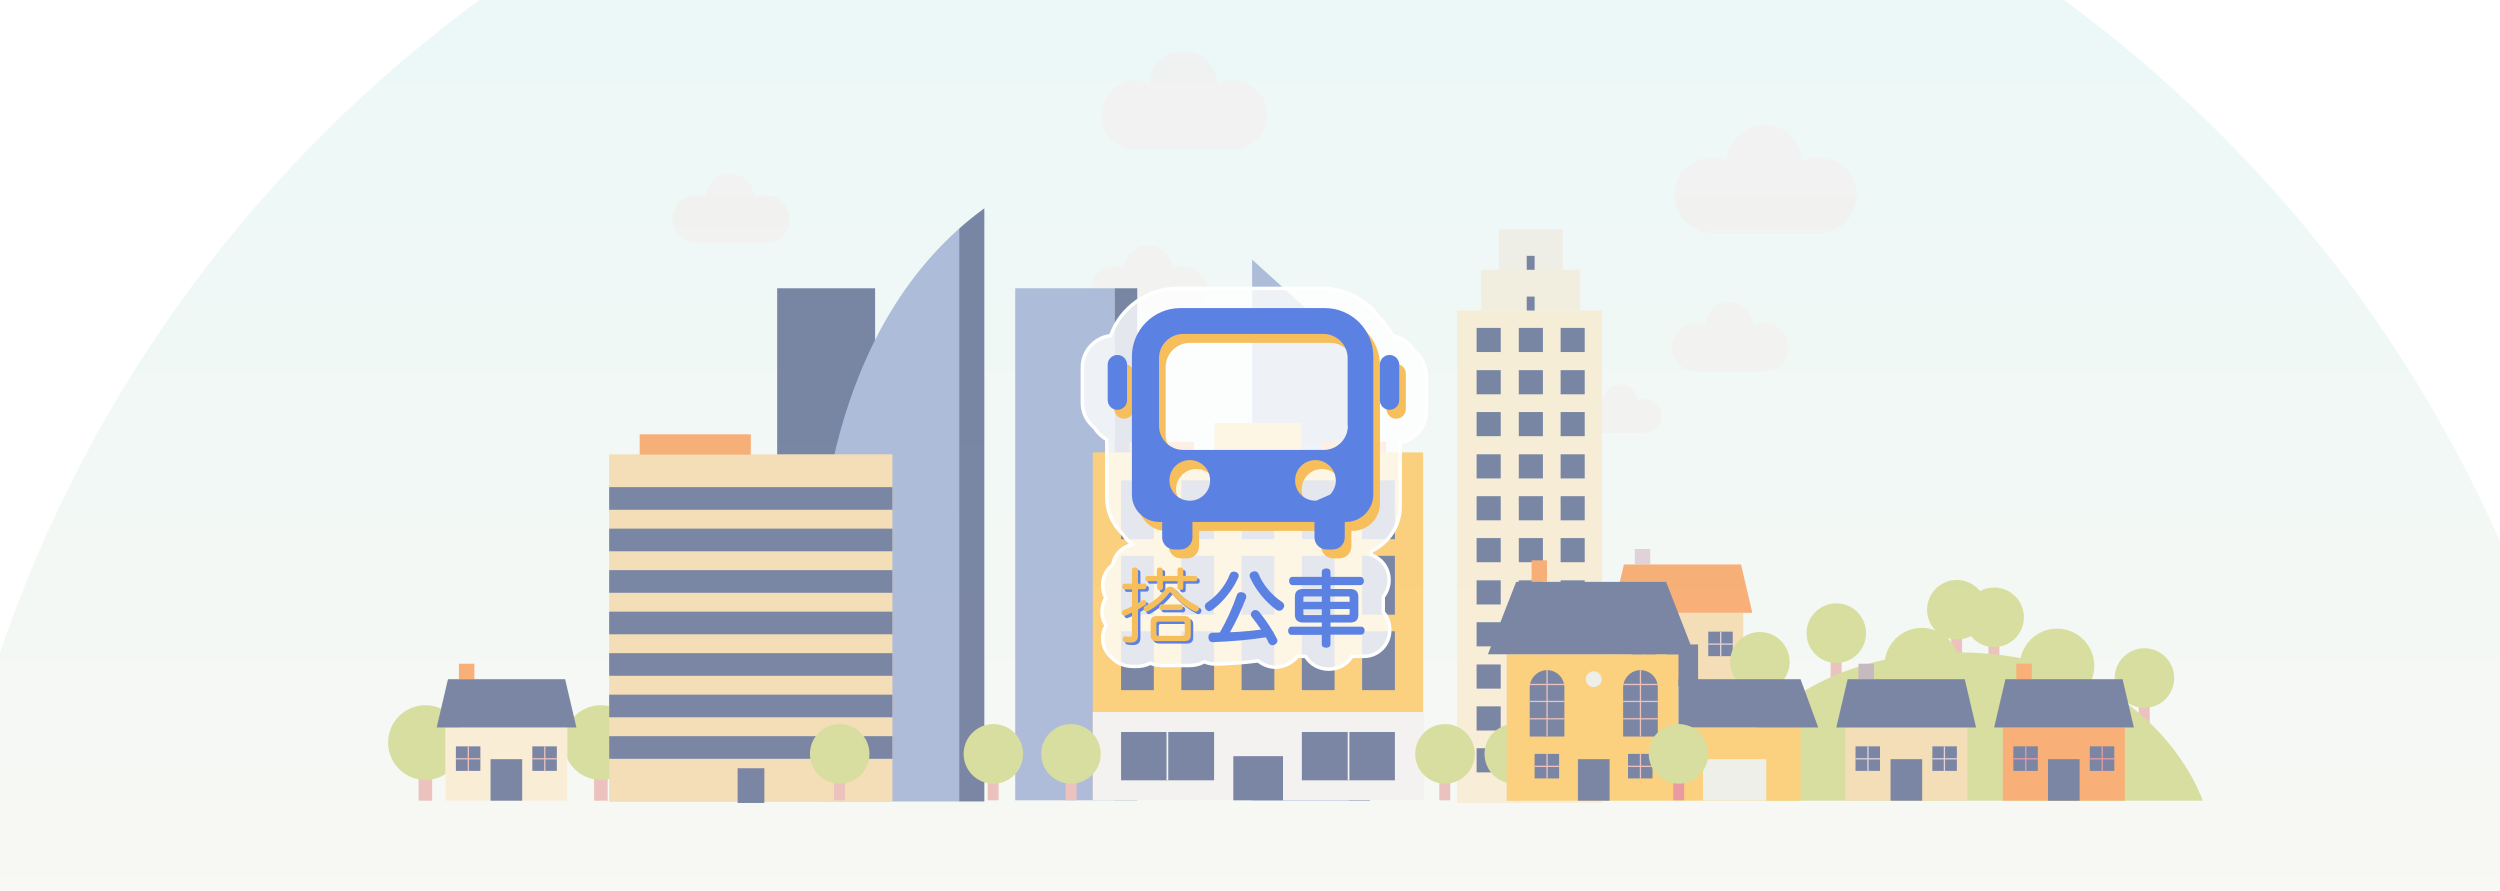 <svg width="1439" height="513" viewBox="0 0 1439 513" fill="none" xmlns="http://www.w3.org/2000/svg">
<g clip-path="url(#clip0_4_3)">
<path opacity="0.35" d="M1505 625C1505 197.393 1158.7 -149 732 -149C305.298 -149 -41 197.393 -41 625H1505Z" fill="url(#paint0_linear_4_3)"/>
<g opacity="0.6">
<path d="M956.388 239.342C956.388 233.912 952.052 229.569 946.632 229.569C945.114 229.569 943.597 230.003 942.296 230.655C942.079 225.442 937.96 221.315 932.54 221.315C927.337 221.315 923.218 225.442 922.784 230.437C921.7 230.003 920.399 229.569 919.098 229.569C913.678 229.569 909.342 233.912 909.342 239.342C909.342 244.772 913.678 249.116 919.098 249.116H947.282C952.486 248.681 956.388 244.555 956.388 239.342Z" fill="#F3EEEC"/>
<path d="M694.927 167.235C694.927 159.634 688.64 153.335 681.052 153.335C678.884 153.335 676.716 153.987 674.765 154.856C674.548 147.254 668.478 141.39 660.89 141.39C653.518 141.39 647.448 147.254 647.014 154.421C645.28 153.77 643.546 153.335 641.594 153.335C634.006 153.335 627.719 159.634 627.719 167.235C627.719 174.837 634.006 181.135 641.594 181.135H682.136C689.29 180.484 694.927 174.403 694.927 167.235Z" fill="#F3EEEC"/>
<path d="M1068.69 112.287C1068.69 100.341 1058.93 90.568 1047.01 90.568C1043.54 90.568 1040.07 91.436 1037.25 92.957C1036.82 81.229 1027.28 71.889 1015.57 71.889C1004.08 71.889 994.545 81.011 993.894 92.305C991.293 91.219 988.474 90.568 985.439 90.568C973.515 90.568 963.759 100.341 963.759 112.287C963.759 124.232 973.515 134.006 985.439 134.006H1048.53C1059.8 133.137 1068.69 123.798 1068.69 112.287Z" fill="#F3EEEC"/>
<path d="M729.398 66.025C729.398 55.166 720.51 46.261 709.67 46.261C706.418 46.261 703.382 47.13 700.781 48.433C700.564 37.791 691.892 29.32 681.052 29.32C670.646 29.32 661.974 37.574 661.323 47.999C658.938 46.913 656.337 46.478 653.735 46.478C642.895 46.478 634.006 55.383 634.006 66.243C634.006 77.102 642.895 86.007 653.735 86.007H711.187C721.377 84.921 729.398 76.233 729.398 66.025Z" fill="#F3EEEC"/>
<path d="M1029.45 199.814C1029.45 192.212 1023.16 185.914 1015.57 185.914C1013.41 185.914 1011.24 186.565 1009.29 187.434C1009.07 179.832 1003 173.968 995.412 173.968C988.041 173.968 981.97 179.832 981.537 187C979.802 186.348 978.068 185.914 976.117 185.914C968.529 185.914 962.242 192.212 962.242 199.814C962.242 207.415 968.529 213.714 976.117 213.714H1016.66C1023.81 213.062 1029.45 206.981 1029.45 199.814Z" fill="#F3EEEC"/>
<path d="M454.279 125.97C454.279 118.368 447.992 112.069 440.404 112.069C438.236 112.069 436.068 112.721 434.117 113.59C433.9 105.988 427.83 100.124 420.242 100.124C412.87 100.124 406.8 105.988 406.366 113.155C404.632 112.504 402.898 112.069 400.946 112.069C393.358 112.069 387.071 118.368 387.071 125.97C387.071 133.571 393.358 139.87 400.946 139.87H441.488C448.642 139.218 454.279 133.354 454.279 125.97Z" fill="#F3EEEC"/>
<path d="M949.884 316.01H940.995V324.915H949.884V316.01Z" fill="#D3B9C7"/>
<path d="M1003.43 352.715H933.19V394.849H1003.43V352.715Z" fill="#F4CD8F"/>
<path d="M934.708 324.915H1002.13L1008.64 352.715H928.204L934.708 324.915Z" fill="#FA7F25"/>
<path d="M977.418 370.959H959.206V394.849H977.418V370.959Z" fill="#283B6E"/>
<path d="M953.353 363.574H939.261V377.691H953.353V363.574Z" fill="#283B6E"/>
<path d="M946.415 363.574V377.909" stroke="#D3B9C7" stroke-width="0.75" stroke-miterlimit="10"/>
<path d="M953.353 370.741H939.261" stroke="#D3B9C7" stroke-width="0.75" stroke-miterlimit="10"/>
<path d="M997.363 363.574H983.271V377.691H997.363V363.574Z" fill="#283B6E"/>
<path d="M990.426 363.574V377.909" stroke="#D3B9C7" stroke-width="0.75" stroke-miterlimit="10"/>
<path d="M997.363 370.741H983.271" stroke="#D3B9C7" stroke-width="0.75" stroke-miterlimit="10"/>
<path d="M909.559 155.29H852.541V178.746H909.559V155.29Z" fill="#F2E6D1"/>
<path d="M899.586 132.051H862.73V155.507H899.586V132.051Z" fill="#EFE8DC"/>
<path d="M922.134 178.746H838.666V462.178H922.134V178.746Z" fill="#FAE6C3"/>
<path d="M863.814 188.737H849.939V202.637H863.814V188.737Z" fill="#283B6E"/>
<path d="M888.096 188.737H874.221V202.637H888.096V188.737Z" fill="#283B6E"/>
<path d="M912.161 188.737H898.286V202.637H912.161V188.737Z" fill="#283B6E"/>
<path d="M863.814 213.062H849.939V226.962H863.814V213.062Z" fill="#283B6E"/>
<path d="M888.096 213.062H874.221V226.962H888.096V213.062Z" fill="#283B6E"/>
<path d="M912.161 213.062H898.286V226.962H912.161V213.062Z" fill="#283B6E"/>
<path d="M863.814 237.17H849.939V251.07H863.814V237.17Z" fill="#283B6E"/>
<path d="M888.096 237.17H874.221V251.07H888.096V237.17Z" fill="#283B6E"/>
<path d="M912.161 237.17H898.286V251.07H912.161V237.17Z" fill="#283B6E"/>
<path d="M863.814 261.495H849.939V275.396H863.814V261.495Z" fill="#283B6E"/>
<path d="M888.096 261.495H874.221V275.396H888.096V261.495Z" fill="#283B6E"/>
<path d="M912.161 261.495H898.286V275.396H912.161V261.495Z" fill="#283B6E"/>
<path d="M863.814 285.603H849.939V299.503H863.814V285.603Z" fill="#283B6E"/>
<path d="M888.096 285.603H874.221V299.503H888.096V285.603Z" fill="#283B6E"/>
<path d="M912.161 285.603H898.286V299.503H912.161V285.603Z" fill="#283B6E"/>
<path d="M863.814 309.711H849.939V323.611H863.814V309.711Z" fill="#283B6E"/>
<path d="M888.096 309.711H874.221V323.611H888.096V309.711Z" fill="#283B6E"/>
<path d="M912.161 309.711H898.286V323.611H912.161V309.711Z" fill="#283B6E"/>
<path d="M863.814 334.036H849.939V347.937H863.814V334.036Z" fill="#283B6E"/>
<path d="M888.096 334.036H874.221V347.937H888.096V334.036Z" fill="#283B6E"/>
<path d="M912.161 334.036H898.286V347.937H912.161V334.036Z" fill="#283B6E"/>
<path d="M863.814 358.144H849.939V372.044H863.814V358.144Z" fill="#283B6E"/>
<path d="M888.096 358.144H874.221V372.044H888.096V358.144Z" fill="#283B6E"/>
<path d="M912.161 358.144H898.286V372.044H912.161V358.144Z" fill="#283B6E"/>
<path d="M863.814 382.47H849.939V396.37H863.814V382.47Z" fill="#283B6E"/>
<path d="M888.096 382.47H874.221V396.37H888.096V382.47Z" fill="#283B6E"/>
<path d="M912.161 382.47H898.286V396.37H912.161V382.47Z" fill="#283B6E"/>
<path d="M863.814 406.577H849.939V420.478H863.814V406.577Z" fill="#283B6E"/>
<path d="M888.096 406.577H874.221V420.478H888.096V406.577Z" fill="#283B6E"/>
<path d="M912.161 406.577H898.286V420.478H912.161V406.577Z" fill="#283B6E"/>
<path d="M863.814 430.685H849.939V444.586H863.814V430.685Z" fill="#283B6E"/>
<path d="M888.096 430.685H874.221V444.586H888.096V430.685Z" fill="#283B6E"/>
<path d="M912.161 430.685H898.286V444.586H912.161V430.685Z" fill="#283B6E"/>
<path d="M883.326 170.71H878.774V178.746H883.326V170.71Z" fill="#283B6E"/>
<path d="M883.326 147.254H878.774V155.29H883.326V147.254Z" fill="#283B6E"/>
<path d="M874.871 449.798H868.584V460.658H874.871V449.798Z" fill="#E59E97"/>
<path d="M871.619 451.101C881.078 451.101 888.746 443.419 888.746 433.943C888.746 424.467 881.078 416.785 871.619 416.785C862.16 416.785 854.492 424.467 854.492 433.943C854.492 443.419 862.16 451.101 871.619 451.101Z" fill="#C3CD66"/>
<path d="M1237.36 406.143H1231.07V417.003H1237.36V406.143Z" fill="#E59E97"/>
<path d="M1234.33 407.446C1243.78 407.446 1251.45 399.764 1251.45 390.288C1251.45 380.812 1243.78 373.13 1234.33 373.13C1224.87 373.13 1217.2 380.812 1217.2 390.288C1217.2 399.764 1224.87 407.446 1234.33 407.446Z" fill="#C3CD66"/>
<path d="M1150.86 371.176H1144.57V382.035H1150.86V371.176Z" fill="#E59E97"/>
<path d="M1147.82 372.479C1157.28 372.479 1164.95 364.797 1164.95 355.321C1164.95 345.845 1157.28 338.163 1147.82 338.163C1138.36 338.163 1130.7 345.845 1130.7 355.321C1130.7 364.797 1138.36 372.479 1147.82 372.479Z" fill="#C3CD66"/>
<path d="M1129.39 366.832H1123.11V377.691H1129.39V366.832Z" fill="#E59E97"/>
<path d="M1126.36 368.135C1135.82 368.135 1143.49 360.453 1143.49 350.977C1143.49 341.501 1135.82 333.819 1126.36 333.819C1116.9 333.819 1109.23 341.501 1109.23 350.977C1109.23 360.453 1116.9 368.135 1126.36 368.135Z" fill="#C3CD66"/>
<path d="M1060.02 380.298H1053.73V391.157H1060.02V380.298Z" fill="#E59E97"/>
<path d="M1056.98 381.601C1066.44 381.601 1074.11 373.919 1074.11 364.443C1074.11 354.967 1066.44 347.285 1056.98 347.285C1047.52 347.285 1039.86 354.967 1039.86 364.443C1039.86 373.919 1047.52 381.601 1056.98 381.601Z" fill="#C3CD66"/>
<path d="M983.488 460.875C983.488 460.875 1012.54 375.52 1126.14 375.52C1239.75 375.52 1267.93 460.875 1267.93 460.875H983.488Z" fill="#C3CD66"/>
<path d="M1016.22 396.804H1009.94V407.663H1016.22V396.804Z" fill="#E59E97"/>
<path d="M1012.97 398.107C1022.43 398.107 1030.1 390.425 1030.1 380.949C1030.1 371.473 1022.43 363.791 1012.97 363.791C1003.51 363.791 995.846 371.473 995.846 380.949C995.846 390.425 1003.51 398.107 1012.97 398.107Z" fill="#C3CD66"/>
<path d="M1110.1 402.668H1102.29V416.351H1110.1V402.668Z" fill="#E59E97"/>
<path d="M1106.2 404.406C1118.05 404.406 1127.66 394.779 1127.66 382.904C1127.66 371.029 1118.05 361.402 1106.2 361.402C1094.34 361.402 1084.73 371.029 1084.73 382.904C1084.73 394.779 1094.34 404.406 1106.2 404.406Z" fill="#C3CD66"/>
<path d="M1187.93 403.103H1180.13V416.785H1187.93V403.103Z" fill="#E59E97"/>
<path d="M1184.03 404.84C1195.88 404.84 1205.49 395.213 1205.49 383.338C1205.49 371.463 1195.88 361.837 1184.03 361.837C1172.17 361.837 1162.56 371.463 1162.56 383.338C1162.56 395.213 1172.17 404.84 1184.03 404.84Z" fill="#C3CD66"/>
<path d="M248.753 447.192H240.948V460.875H248.753V447.192Z" fill="#E59E97"/>
<path d="M244.85 448.929C256.704 448.929 266.314 439.303 266.314 427.428C266.314 415.553 256.704 405.926 244.85 405.926C232.997 405.926 223.387 415.553 223.387 427.428C223.387 439.303 232.997 448.929 244.85 448.929Z" fill="#C3CD66"/>
<path d="M349.782 447.192H341.977V460.875H349.782V447.192Z" fill="#E59E97"/>
<path d="M345.879 448.929C357.733 448.929 367.342 439.303 367.342 427.428C367.342 415.553 357.733 405.926 345.879 405.926C334.025 405.926 324.416 415.553 324.416 427.428C324.416 439.303 334.025 448.929 345.879 448.929Z" fill="#C3CD66"/>
<path d="M720.726 149.426V460.875H776.227V199.814L720.726 149.426Z" fill="#7F94C6"/>
<path d="M788.585 211.108L776.227 199.814V460.875H788.585V211.108Z" fill="#283B6E"/>
<path d="M503.71 165.932H447.342V460.658H503.71V165.932Z" fill="#283B6E"/>
<path d="M641.594 165.932H584.359V460.658H641.594V165.932Z" fill="#7F94C6"/>
<path d="M654.602 165.932H641.594V460.658H654.602V165.932Z" fill="#283B6E"/>
<path d="M552.056 131.616V461.309H566.581V119.888C561.595 123.58 556.609 127.49 552.056 131.616Z" fill="#283B6E"/>
<path d="M471.19 342.29V461.309H552.056V131.616C465.986 208.284 471.19 342.29 471.19 342.29Z" fill="#7F94C6"/>
<path d="M819.154 260.409H629.02V459.789H819.154V260.409Z" fill="#FFB631"/>
<path d="M749.127 243.469H699.046V260.409H749.127V243.469Z" fill="#FFB631"/>
<path d="M687.339 254.328H650.266V260.409H687.339V254.328Z" fill="#FA7F25"/>
<path d="M797.907 254.328H760.834V260.409H797.907V254.328Z" fill="#FA7F25"/>
<path d="M819.154 409.835H629.02V460.658H819.154V409.835Z" fill="#F3EEEC"/>
<path d="M664.142 276.481H645.28V310.363H664.142V276.481Z" fill="#283B6E"/>
<path d="M698.83 276.481H679.968V310.363H698.83V276.481Z" fill="#283B6E"/>
<path d="M733.518 276.481H714.656V310.363H733.518V276.481Z" fill="#283B6E"/>
<path d="M768.206 276.481H749.344V310.363H768.206V276.481Z" fill="#283B6E"/>
<path d="M802.894 276.481H784.032V310.363H802.894V276.481Z" fill="#283B6E"/>
<path d="M664.142 319.919H645.28V353.801H664.142V319.919Z" fill="#283B6E"/>
<path d="M698.83 319.919H679.968V353.801H698.83V319.919Z" fill="#283B6E"/>
<path d="M733.518 319.919H714.656V353.801H733.518V319.919Z" fill="#283B6E"/>
<path d="M768.206 319.919H749.344V353.801H768.206V319.919Z" fill="#283B6E"/>
<path d="M802.894 319.919H784.032V353.801H802.894V319.919Z" fill="#283B6E"/>
<path d="M664.142 363.357H645.28V397.238H664.142V363.357Z" fill="#283B6E"/>
<path d="M698.83 363.357H679.968V397.238H698.83V363.357Z" fill="#283B6E"/>
<path d="M733.518 363.357H714.656V397.238H733.518V363.357Z" fill="#283B6E"/>
<path d="M768.206 363.357H749.344V397.238H768.206V363.357Z" fill="#283B6E"/>
<path d="M802.894 363.357H784.032V397.238H802.894V363.357Z" fill="#283B6E"/>
<path d="M698.83 421.346H645.28V449.146H698.83V421.346Z" fill="#283B6E"/>
<path d="M671.946 421.346V449.146" stroke="#F3EEEC" stroke-miterlimit="10"/>
<path d="M802.894 421.346H749.344V449.146H802.894V421.346Z" fill="#283B6E"/>
<path d="M776.227 421.346V449.146" stroke="#F3EEEC" stroke-miterlimit="10"/>
<path d="M738.504 435.246H709.886V460.657H738.504V435.246Z" fill="#283B6E"/>
<path d="M1078.66 382.035H1069.77V390.94H1078.66V382.035Z" fill="#A5919D"/>
<path d="M1132.43 418.74H1062.19V460.875H1132.43V418.74Z" fill="#F4CD8F"/>
<path d="M1063.49 390.94H1130.91L1137.42 418.74H1056.98L1063.49 390.94Z" fill="#283B6E"/>
<path d="M1106.41 436.984H1088.2V460.875H1106.41V436.984Z" fill="#283B6E"/>
<path d="M1082.13 429.6H1068.04V443.717H1082.13V429.6Z" fill="#283B6E"/>
<path d="M1075.19 429.6V443.934" stroke="#D3B9C7" stroke-width="0.75" stroke-miterlimit="10"/>
<path d="M1082.35 436.767H1068.04" stroke="#D3B9C7" stroke-width="0.75" stroke-miterlimit="10"/>
<path d="M1126.36 429.6H1112.27V443.717H1126.36V429.6Z" fill="#283B6E"/>
<path d="M1119.2 429.6V443.934" stroke="#D3B9C7" stroke-width="0.75" stroke-miterlimit="10"/>
<path d="M1126.36 436.767H1112.27" stroke="#D3B9C7" stroke-width="0.75" stroke-miterlimit="10"/>
<path d="M1169.5 382.035H1160.61V390.94H1169.5V382.035Z" fill="#FA7F25"/>
<path d="M1223.05 418.74H1152.81V460.875H1223.05V418.74Z" fill="#FA7F25"/>
<path d="M1154.33 390.94H1221.75L1228.26 418.74H1147.82L1154.33 390.94Z" fill="#283B6E"/>
<path d="M1197.04 436.984H1178.82V460.875H1197.04V436.984Z" fill="#283B6E"/>
<path d="M1172.97 429.6H1158.88V443.717H1172.97V429.6Z" fill="#283B6E"/>
<path d="M1166.03 429.6V443.934" stroke="#E25B6C" stroke-width="0.75" stroke-miterlimit="10"/>
<path d="M1172.97 436.767H1158.88" stroke="#E25B6C" stroke-width="0.75" stroke-miterlimit="10"/>
<path d="M1216.98 429.6H1202.89V443.717H1216.98V429.6Z" fill="#283B6E"/>
<path d="M1210.04 429.6V443.934" stroke="#E25B6C" stroke-width="0.75" stroke-miterlimit="10"/>
<path d="M1217.2 436.767H1202.89" stroke="#E25B6C" stroke-width="0.75" stroke-miterlimit="10"/>
<path d="M273.035 382.035H264.146V390.94H273.035V382.035Z" fill="#FA7F25"/>
<path d="M326.584 418.74H256.341V460.875H326.584V418.74Z" fill="#FEE6C1"/>
<path d="M257.858 390.94H325.283L331.787 418.74H251.354L257.858 390.94Z" fill="#283B6E"/>
<path d="M300.568 436.984H282.357V460.875H300.568V436.984Z" fill="#283B6E"/>
<path d="M276.503 429.6H262.411V443.717H276.503V429.6Z" fill="#283B6E"/>
<path d="M269.566 429.6V443.934" stroke="#E59E97" stroke-width="0.75" stroke-miterlimit="10"/>
<path d="M276.503 436.767H262.411" stroke="#E59E97" stroke-width="0.75" stroke-miterlimit="10"/>
<path d="M320.514 429.6H306.422V443.717H320.514V429.6Z" fill="#283B6E"/>
<path d="M313.576 429.6V443.934" stroke="#E59E97" stroke-width="0.75" stroke-miterlimit="10"/>
<path d="M320.731 436.767H306.422" stroke="#E59E97" stroke-width="0.75" stroke-miterlimit="10"/>
<path d="M1036.39 418.74H966.144V376.605H867.283V460.875H1036.39V418.74Z" fill="#FFB631"/>
<path d="M966.144 390.94H1036.39L1046.58 418.74H966.144V390.94Z" fill="#283B6E"/>
<path d="M872.703 334.905H958.99L975.25 376.605H856.443L872.703 334.905Z" fill="#283B6E"/>
<path d="M1016.66 436.984H980.236V460.875H1016.66V436.984Z" fill="#EAE9DF"/>
<path d="M926.47 436.984H908.258V460.875H926.47V436.984Z" fill="#283B6E"/>
<path d="M890.481 385.727C885.061 385.727 880.508 390.288 880.508 395.718V423.953H900.454V395.718C900.454 390.071 895.901 385.727 890.481 385.727Z" fill="#283B6E"/>
<path d="M890.481 385.727V423.953" stroke="#E59E97" stroke-width="0.75" stroke-miterlimit="10"/>
<path d="M880.508 413.745H900.454" stroke="#E59E97" stroke-width="0.75" stroke-miterlimit="10"/>
<path d="M880.508 403.754H900.454" stroke="#E59E97" stroke-width="0.75" stroke-miterlimit="10"/>
<path d="M880.508 393.981H900.454" stroke="#E59E97" stroke-width="0.75" stroke-miterlimit="10"/>
<path d="M944.247 385.727C938.827 385.727 934.274 390.288 934.274 395.718V423.953H954.22V395.718C954.22 390.071 949.667 385.727 944.247 385.727Z" fill="#283B6E"/>
<path d="M944.247 385.727V423.953" stroke="#E59E97" stroke-width="0.75" stroke-miterlimit="10"/>
<path d="M934.274 413.745H954.22" stroke="#E59E97" stroke-width="0.75" stroke-miterlimit="10"/>
<path d="M934.274 403.754H954.22" stroke="#E59E97" stroke-width="0.75" stroke-miterlimit="10"/>
<path d="M934.274 393.981H954.22" stroke="#E59E97" stroke-width="0.75" stroke-miterlimit="10"/>
<path d="M897.418 433.943H883.326V448.061H897.418V433.943Z" fill="#283B6E"/>
<path d="M890.481 433.943V448.278" stroke="#E59E97" stroke-width="0.75" stroke-miterlimit="10"/>
<path d="M897.635 441.111H883.326" stroke="#E59E97" stroke-width="0.75" stroke-miterlimit="10"/>
<path d="M951.185 433.943H937.093V448.061H951.185V433.943Z" fill="#283B6E"/>
<path d="M944.247 433.943V448.278" stroke="#E59E97" stroke-width="0.75" stroke-miterlimit="10"/>
<path d="M951.402 441.111H937.093" stroke="#E59E97" stroke-width="0.75" stroke-miterlimit="10"/>
<path d="M917.364 395.501C919.878 395.501 921.917 393.459 921.917 390.94C921.917 388.421 919.878 386.379 917.364 386.379C914.85 386.379 912.811 388.421 912.811 390.94C912.811 393.459 914.85 395.501 917.364 395.501Z" fill="#EAE9DF"/>
<path d="M890.481 322.525H881.592V334.905H890.481V322.525Z" fill="#FA7F25"/>
<path d="M513.682 261.495H350.649V461.526H513.682V261.495Z" fill="#F4CD8F"/>
<path d="M513.682 280.391H350.649V293.422H513.682V280.391Z" fill="#283B6E"/>
<path d="M513.682 304.282H350.649V317.313H513.682V304.282Z" fill="#283B6E"/>
<path d="M513.682 328.172H350.649V341.204H513.682V328.172Z" fill="#283B6E"/>
<path d="M513.682 352.063H350.649V365.094H513.682V352.063Z" fill="#283B6E"/>
<path d="M513.682 375.954H350.649V388.985H513.682V375.954Z" fill="#283B6E"/>
<path d="M513.682 399.845H350.649V412.876H513.682V399.845Z" fill="#283B6E"/>
<path d="M513.682 423.735H350.649V436.767H513.682V423.735Z" fill="#283B6E"/>
<path d="M439.97 442.197H424.578V462.178H439.97V442.197Z" fill="#283B6E"/>
<path d="M432.165 249.984H368.209V261.713H432.165V249.984Z" fill="#FA7F25"/>
<path d="M834.763 449.798H828.476V460.658H834.763V449.798Z" fill="#E59E97"/>
<path d="M831.728 451.101C841.187 451.101 848.855 443.419 848.855 433.943C848.855 424.467 841.187 416.785 831.728 416.785C822.269 416.785 814.601 424.467 814.601 433.943C814.601 443.419 822.269 451.101 831.728 451.101Z" fill="#C3CD66"/>
<path d="M619.698 449.798H613.41V460.658H619.698V449.798Z" fill="#E59E97"/>
<path d="M616.446 451.101C625.905 451.101 633.573 443.419 633.573 433.943C633.573 424.467 625.905 416.785 616.446 416.785C606.987 416.785 599.318 424.467 599.318 433.943C599.318 443.419 606.987 451.101 616.446 451.101Z" fill="#C3CD66"/>
<path d="M969.396 449.798H963.109V460.658H969.396V449.798Z" fill="#E25B6C"/>
<path d="M966.144 451.101C975.603 451.101 983.271 443.419 983.271 433.943C983.271 424.467 975.603 416.785 966.144 416.785C956.685 416.785 949.017 424.467 949.017 433.943C949.017 443.419 956.685 451.101 966.144 451.101Z" fill="#C3CD66"/>
<path d="M574.82 449.798H568.533V460.658H574.82V449.798Z" fill="#E59E97"/>
<path d="M571.785 451.101C581.244 451.101 588.912 443.419 588.912 433.943C588.912 424.467 581.244 416.785 571.785 416.785C562.326 416.785 554.658 424.467 554.658 433.943C554.658 443.419 562.326 451.101 571.785 451.101Z" fill="#C3CD66"/>
<path d="M486.366 449.798H480.078V460.658H486.366V449.798Z" fill="#E59E97"/>
<path d="M483.33 451.101C492.79 451.101 500.458 443.419 500.458 433.943C500.458 424.467 492.79 416.785 483.33 416.785C473.871 416.785 466.203 424.467 466.203 433.943C466.203 443.419 473.871 451.101 483.33 451.101Z" fill="#C3CD66"/>
</g>
<g clip-path="url(#clip1_4_3)" filter="url(#filter0_d_4_3)">
<path d="M805.713 253.719L804.948 253.904V254.691V290.3C804.948 301.588 798.488 311.263 788.921 315.97L788.362 316.245V316.867C788.362 316.865 788.36 316.891 788.323 317.042L788.317 317.065C788.285 317.189 788.223 317.435 788.223 317.702V318.397L788.875 318.639C794.477 320.72 798.537 326.189 798.537 332.864C798.537 336.394 797.358 339.662 795.392 342.278L795.192 342.545V342.879V350.946V351.314L795.43 351.595C797.639 354.188 798.955 357.711 798.955 361.518C798.955 370.033 792.408 376.792 784.066 376.792H777.794H777.255L776.959 377.242C774.215 381.416 769.509 384.164 763.857 384.164C758.205 384.164 753.5 381.416 750.755 377.242L750.459 376.792H749.92H746.296H745.828L745.529 377.151C744.216 378.723 742.644 380.031 740.67 381.082L740.662 381.086L740.654 381.09C738.294 382.399 735.673 383.051 733.195 383.051C729.678 383.051 726.263 381.749 723.487 379.639L723.16 379.39L722.753 379.443C715.271 380.411 707.504 380.965 699.171 381.243H698.77C696.529 381.243 694.564 380.85 692.59 380.062L692.15 379.886L691.735 380.117C689.4 381.411 686.507 382.078 683.439 382.078H668.108C665.708 382.078 663.467 381.678 661.51 380.897L661.094 380.731L660.693 380.931C658.352 382.099 655.724 382.634 652.638 382.634C650.053 382.634 647.781 382.362 645.943 381.838L645.932 381.834C643.051 381.05 640.574 379.485 638.755 377.411L638.71 377.36L638.659 377.315C635.66 374.712 633.707 370.809 633.707 366.525C633.707 365.704 633.709 364.565 634.09 363.172L634.099 363.139L634.106 363.105C634.363 361.82 634.744 360.805 635.393 359.639L635.65 359.178L635.413 358.705C634.997 357.874 634.594 357.069 634.191 356.133C633.552 354.467 633.289 352.652 633.289 350.946C633.289 348.336 633.942 345.869 635.241 343.665L635.518 343.196L635.274 342.709C634.231 340.627 633.707 338.416 633.707 335.924C633.707 331.087 635.795 327.058 639.189 324.323L639.479 324.088L639.545 323.721C640.455 318.662 644.094 314.51 649.036 312.953L650.69 312.432L649.41 311.261C647.802 309.79 646.456 308.18 645.236 306.422L645.178 306.337L645.103 306.266C639.575 301.018 636.077 293.625 636.077 285.432V252.605V252.038L635.59 251.747C632.926 250.151 630.543 247.898 628.965 245.274L628.879 245.13L628.75 245.022C624.634 241.577 622 236.563 622 230.906V210.458C622 201.229 628.873 193.572 637.733 192.252L638.318 192.165L638.523 191.609C644.236 176.134 659.34 165 676.749 165H759.955C773.421 165 785.392 171.515 792.877 181.701L792.922 181.763L792.977 181.817C795.967 184.802 798.416 188.195 800.322 191.863L800.541 192.286L801.008 192.382C806.155 193.435 810.385 196.595 813.037 200.962L813.128 201.112L813.265 201.222C817.358 204.516 820 209.658 820 215.327V235.774C820 244.471 813.926 251.736 805.713 253.719Z" fill="white" fill-opacity="0.8" stroke="white" stroke-width="2"/>
<path d="M765.422 181.466H682.216C666.885 181.466 654.342 193.985 654.342 209.285V288.849C654.342 297.473 661.45 304.567 670.091 304.567H671.763V313.469C671.763 317.225 674.829 320.424 678.732 320.424H682.216C685.979 320.424 689.185 317.364 689.185 313.469V304.567H759.429V313.469C759.429 317.225 762.495 320.424 766.397 320.424H769.882C773.784 320.424 776.85 317.364 776.85 313.469V304.567H777.547C786.188 304.567 793.296 297.473 793.296 288.849V209.285C793.296 193.985 780.753 181.466 765.422 181.466ZM688.209 292.326C688.07 292.326 687.791 292.326 687.652 292.326C684.307 292.326 681.38 290.935 679.289 288.849C677.199 286.762 675.944 283.841 675.944 280.642C675.944 274.105 681.241 268.958 687.652 268.958C694.202 268.958 699.359 274.244 699.359 280.642C699.359 286.901 694.481 292.048 688.209 292.326ZM748.279 280.642C748.279 274.105 753.575 268.958 759.986 268.958C766.397 268.958 771.693 274.244 771.693 280.642C771.693 283.841 770.439 286.762 768.349 288.849L760.404 292.326C760.265 292.326 760.126 292.326 759.986 292.326C753.436 292.326 748.279 287.18 748.279 280.642ZM778.662 249.206C778.662 256.857 772.39 263.116 764.725 263.116H683.889C676.223 263.116 669.951 256.857 669.951 249.206V210.259C669.951 202.609 676.223 196.349 683.889 196.349H764.585C772.251 196.349 778.523 202.609 778.523 210.259V249.206H778.662Z" fill="#F6BF5B"/>
<path d="M645.979 208.451C642.913 208.451 640.404 210.955 640.404 214.015V234.462C640.404 237.522 642.913 240.026 645.979 240.026C649.045 240.026 651.554 237.522 651.554 234.462V214.015C651.554 210.955 649.045 208.451 645.979 208.451Z" fill="#F6BF5B"/>
<path d="M802.634 208.451C799.568 208.451 797.059 210.955 797.059 214.015V234.462C797.059 237.522 799.568 240.026 802.634 240.026C805.7 240.026 808.209 237.522 808.209 234.462V214.015C808.209 210.955 805.7 208.451 802.634 208.451Z" fill="#F6BF5B"/>
<path d="M761.603 176.334H678.397C663.066 176.334 650.523 188.853 650.523 204.154V283.717C650.523 292.341 657.631 299.435 666.272 299.435H667.944V308.337C667.944 312.093 671.011 315.292 674.913 315.292H678.397C682.16 315.292 685.366 312.232 685.366 308.337V299.435H755.61V308.337C755.61 312.093 758.676 315.292 762.578 315.292H766.063C769.965 315.292 773.031 312.232 773.031 308.337V299.435H773.728C782.369 299.435 789.477 292.341 789.477 283.717V204.154C789.477 188.853 776.934 176.334 761.603 176.334ZM684.39 287.195C684.251 287.195 683.972 287.195 683.833 287.195C680.488 287.195 677.561 285.804 675.47 283.717C673.38 281.631 672.125 278.71 672.125 275.511C672.125 268.973 677.422 263.826 683.833 263.826C690.383 263.826 695.54 269.112 695.54 275.511C695.54 281.77 690.662 286.916 684.39 287.195ZM744.46 275.511C744.46 268.973 749.756 263.826 756.167 263.826C762.578 263.826 767.875 269.112 767.875 275.511C767.875 278.71 766.62 281.631 764.53 283.717L756.585 287.195C756.446 287.195 756.307 287.195 756.167 287.195C749.617 287.195 744.46 282.048 744.46 275.511ZM774.843 244.075C774.843 251.725 768.571 257.984 760.906 257.984H680.07C672.404 257.984 666.132 251.725 666.132 244.075V205.128C666.132 197.477 672.404 191.218 680.07 191.218H760.767C768.432 191.218 774.704 197.477 774.704 205.128V244.075H774.843Z" fill="#5B81E2"/>
<path d="M642.16 203.319C639.094 203.319 636.585 205.823 636.585 208.883V229.33C636.585 232.391 639.094 234.894 642.16 234.894C645.227 234.894 647.735 232.391 647.735 229.33V208.883C647.735 205.823 645.227 203.319 642.16 203.319Z" fill="#5B81E2"/>
<path d="M798.815 203.319C795.749 203.319 793.24 205.823 793.24 208.883V229.33C793.24 232.391 795.749 234.894 798.815 234.894C801.882 234.894 804.39 232.391 804.39 229.33V208.883C804.39 205.823 801.882 203.319 798.815 203.319Z" fill="#5B81E2"/>
<path d="M658.909 336.202C659.885 336.202 660.303 336.897 660.303 337.871C660.303 338.845 659.885 339.54 658.909 339.54H655.425V347.469C656.401 346.912 657.376 346.356 658.213 345.8C658.352 345.66 658.631 345.661 658.909 345.661C659.328 345.661 659.746 345.939 660.024 346.634C660.164 346.912 660.164 347.191 660.164 347.469C660.164 348.025 659.885 348.442 659.467 348.721C658.213 349.555 656.819 350.39 655.425 351.224V366.247C655.425 369.168 653.753 370.281 651.105 370.281C649.85 370.281 648.596 370.142 647.76 370.002C647.063 369.863 646.645 369.307 646.645 368.472C646.645 368.333 646.645 368.055 646.645 367.916C646.784 367.081 647.342 366.664 647.899 366.664C648.038 366.664 648.038 366.664 648.178 366.664C648.875 366.803 649.85 366.942 650.408 366.942C651.662 366.942 651.941 366.664 651.941 365.551V353.033C650.686 353.589 649.432 354.285 648.178 354.702C648.038 354.841 647.76 354.841 647.62 354.841C647.063 354.841 646.505 354.424 646.227 353.728C646.087 353.45 646.087 353.172 646.087 353.033C646.087 352.337 646.366 351.92 646.923 351.642C648.596 350.946 650.268 350.251 651.941 349.416V339.679H647.62C646.784 339.679 646.366 338.984 646.366 338.01C646.366 337.036 646.784 336.341 647.62 336.341H651.941V328.412C651.941 327.439 652.498 327.022 653.613 327.022C654.728 327.022 655.425 327.439 655.425 328.412V336.341H658.909V336.202ZM689.571 348.999C690.129 349.277 690.547 349.833 690.547 350.529C690.547 350.807 690.408 351.224 690.268 351.503C689.85 352.198 689.432 352.476 688.735 352.476C688.456 352.476 688.038 352.337 687.76 352.198C683.718 350.251 677.864 345.8 674.659 341.905C674.38 341.488 674.101 341.348 673.962 341.348C673.822 341.348 673.544 341.488 673.265 341.905C670.059 346.078 665.599 349.694 661.279 352.198C661 352.337 660.582 352.476 660.303 352.476C659.746 352.476 659.188 352.198 658.909 351.642C658.77 351.363 658.631 350.946 658.631 350.668C658.631 350.112 658.909 349.555 659.467 349.277C663.648 347.051 668.108 343.713 671.174 339.54C671.871 338.567 672.986 338.149 673.962 338.149C674.937 338.149 676.052 338.567 676.889 339.54C680.373 343.713 685.251 347.051 689.571 348.999ZM660.861 334.95C660.024 334.95 659.606 334.394 659.606 333.42C659.606 332.446 660.024 331.89 660.861 331.89H666.296V328.412C666.296 327.578 666.993 327.022 667.969 327.022C668.944 327.022 669.641 327.578 669.641 328.412V331.89H678.143V328.412C678.143 327.578 678.84 327.022 679.815 327.022C680.791 327.022 681.488 327.578 681.488 328.412V331.89H688.317C689.153 331.89 689.571 332.446 689.571 333.42C689.571 334.394 689.153 334.95 688.317 334.95H681.488V338.706C681.488 339.54 680.791 339.958 679.815 339.958C678.84 339.958 678.143 339.401 678.143 338.706V334.95H669.781V338.706C669.781 339.54 669.084 340.097 668.108 340.097C667.132 340.097 666.436 339.54 666.436 338.706V334.95H660.861ZM681.906 354.98C684.554 354.98 685.808 355.954 685.808 358.457V365.969C685.808 368.611 684.415 369.446 681.906 369.446H666.575C663.927 369.446 662.673 368.472 662.673 365.969V358.457C662.673 355.815 664.066 354.98 666.575 354.98H681.906ZM680.93 366.386C681.906 366.386 682.324 366.108 682.324 365.273V359.292C682.324 358.318 681.906 358.179 680.93 358.179H667.411C666.436 358.179 666.017 358.457 666.017 359.292V365.273C666.017 366.247 666.436 366.386 667.411 366.386H680.93ZM679.676 348.303C680.652 348.303 681.209 348.86 681.209 349.972C681.209 350.807 680.652 351.503 679.815 351.503H668.944C668.108 351.503 667.551 350.807 667.551 349.972C667.551 348.999 668.108 348.303 669.084 348.303H679.676Z" fill="#5B81E2"/>
<path d="M657.516 334.811C658.491 334.811 658.91 335.506 658.91 336.48C658.91 337.454 658.491 338.149 657.516 338.149H654.031V346.078C655.007 345.521 655.983 344.965 656.819 344.409C656.958 344.27 657.237 344.27 657.516 344.27C657.934 344.27 658.352 344.548 658.631 345.243C658.77 345.521 658.77 345.8 658.77 346.078C658.77 346.634 658.491 347.051 658.073 347.33C656.819 348.164 655.425 348.999 654.031 349.833V364.856C654.031 367.777 652.359 368.89 649.711 368.89C648.457 368.89 647.202 368.751 646.366 368.611C645.669 368.472 645.251 367.916 645.251 367.081C645.251 366.942 645.251 366.664 645.251 366.525C645.39 365.69 645.948 365.273 646.505 365.273C646.645 365.273 646.645 365.273 646.784 365.273C647.481 365.412 648.457 365.551 649.014 365.551C650.268 365.551 650.547 365.273 650.547 364.16V351.642C649.293 352.198 648.038 352.894 646.784 353.311C646.645 353.45 646.366 353.45 646.227 353.45C645.669 353.45 645.112 353.033 644.833 352.337C644.693 352.059 644.693 351.781 644.693 351.642C644.693 350.946 644.972 350.529 645.53 350.251C647.202 349.555 648.875 348.86 650.547 348.025V338.288H646.227C645.39 338.288 644.972 337.593 644.972 336.619C644.972 335.646 645.39 334.95 646.227 334.95H650.547V327.021C650.547 326.048 651.105 325.631 652.22 325.631C653.335 325.631 654.031 326.048 654.031 327.021V334.95H657.516V334.811ZM688.178 347.608C688.735 347.886 689.153 348.442 689.153 349.138C689.153 349.416 689.014 349.833 688.875 350.112C688.457 350.807 688.038 351.085 687.342 351.085C687.063 351.085 686.645 350.946 686.366 350.807C682.324 348.86 676.47 344.409 673.265 340.514C672.986 340.097 672.707 339.958 672.568 339.958C672.429 339.958 672.15 340.097 671.871 340.514C668.666 344.687 664.206 348.303 659.885 350.807C659.606 350.946 659.188 351.085 658.91 351.085C658.352 351.085 657.795 350.807 657.516 350.251C657.376 349.972 657.237 349.555 657.237 349.277C657.237 348.721 657.516 348.164 658.073 347.886C662.254 345.66 666.714 342.322 669.781 338.149C670.477 337.176 671.592 336.758 672.568 336.758C673.544 336.758 674.659 337.176 675.495 338.149C678.979 342.322 683.857 345.66 688.178 347.608ZM659.467 333.559C658.631 333.559 658.213 333.003 658.213 332.029C658.213 331.055 658.631 330.499 659.467 330.499H664.903V327.021C664.903 326.187 665.599 325.631 666.575 325.631C667.551 325.631 668.247 326.187 668.247 327.021V330.499H676.749V327.021C676.749 326.187 677.446 325.631 678.422 325.631C679.397 325.631 680.094 326.187 680.094 327.021V330.499H686.923C687.76 330.499 688.178 331.055 688.178 332.029C688.178 333.003 687.76 333.559 686.923 333.559H680.094V337.315C680.094 338.149 679.397 338.567 678.422 338.567C677.446 338.567 676.749 338.01 676.749 337.315V333.559H668.387V337.315C668.387 338.149 667.69 338.706 666.714 338.706C665.739 338.706 665.042 338.149 665.042 337.315V333.559H659.467ZM680.512 353.589C683.16 353.589 684.415 354.563 684.415 357.066V364.578C684.415 367.22 683.021 368.055 680.512 368.055H665.181C662.533 368.055 661.279 367.081 661.279 364.578V357.066C661.279 354.424 662.673 353.589 665.181 353.589H680.512ZM679.537 364.995C680.512 364.995 680.93 364.717 680.93 363.882V357.901C680.93 356.927 680.512 356.788 679.537 356.788H666.018C665.042 356.788 664.624 357.066 664.624 357.901V363.882C664.624 364.856 665.042 364.995 666.018 364.995H679.537ZM678.282 346.912C679.258 346.912 679.815 347.469 679.815 348.582C679.815 349.416 679.258 350.112 678.422 350.112H667.551C666.714 350.112 666.157 349.416 666.157 348.582C666.157 347.608 666.714 346.912 667.69 346.912H678.282Z" fill="#F6BF5B"/>
<path d="M723.718 351.085C722.603 349.972 721.209 349.833 720.233 350.529C719.537 351.085 718.979 351.781 718.979 352.615C718.979 353.172 719.118 353.589 719.537 354.145C721.348 356.371 723.16 358.875 724.833 361.378C721.488 361.796 718.7 362.213 716.052 362.352C714.101 362.63 712.01 362.63 710.059 362.769L706.993 362.909C710.477 356.788 713.683 349.833 716.192 343.296C716.331 343.018 716.331 342.6 716.331 342.322C716.331 341.07 715.495 340.236 714.101 339.958C713.822 339.958 713.544 339.818 713.265 339.818C712.15 339.818 711.174 340.514 710.895 341.627C708.526 348.582 704.902 356.649 701.139 363.048C699.746 363.048 698.352 363.187 696.958 363.187C695.564 363.187 694.589 364.16 694.589 365.69V365.969C694.589 367.638 695.564 368.611 697.098 368.611C708.108 368.194 718.004 367.36 727.62 365.83C728.178 366.803 728.735 367.777 729.153 368.89C729.711 369.863 730.547 370.42 731.523 370.42C731.941 370.42 732.359 370.281 732.777 370.002C734.031 369.307 734.31 368.333 734.31 367.777C734.31 367.36 734.171 366.942 733.892 366.525C731.383 361.518 728.038 356.51 723.718 351.085Z" fill="#5B81E2"/>
<path d="M696.958 349.972C703.091 345.382 708.666 338.427 711.732 331.473C711.871 331.055 712.01 330.777 712.01 330.36C712.01 329.386 711.453 328.691 710.477 328.273C710.059 328.134 709.641 327.995 709.223 327.995C708.108 327.995 707.272 328.552 706.854 329.664C704.484 335.924 699.606 341.905 693.753 345.8C692.916 346.356 692.498 347.191 692.498 348.025C692.498 348.442 692.638 349.138 693.195 349.833C693.753 350.39 694.45 350.807 695.146 350.807C695.704 350.668 696.401 350.39 696.958 349.972Z" fill="#5B81E2"/>
<path d="M736.958 345.521C731.105 341.627 726.087 335.785 723.439 329.386C722.882 327.995 721.348 327.439 719.815 328.134C718.84 328.552 718.282 329.247 718.282 330.36C718.282 330.777 718.422 331.194 718.561 331.473C721.767 338.567 727.481 345.521 733.613 349.973C734.171 350.39 734.728 350.529 735.425 350.529C736.261 350.529 736.958 350.112 737.516 349.416C737.934 348.86 738.213 348.164 738.213 347.608C738.073 346.773 737.794 346.078 736.958 345.521Z" fill="#5B81E2"/>
<path d="M782.533 359.709H764.833V357.345H775.983C779.328 357.345 780.861 355.954 780.861 352.754V342.6C780.861 339.54 779.328 338.01 775.983 338.01H764.833V335.785H782.115C783.23 335.785 784.066 334.811 784.066 333.42C784.066 332.029 783.23 331.055 782.115 331.055H764.833V328.134C764.833 327.161 764.136 326.187 762.324 326.187C760.791 326.187 759.815 327.022 759.815 328.134V331.055H742.951C741.697 331.055 741 331.89 741 333.42C741 334.811 741.836 335.785 742.951 335.785H759.815V338.01H749.223C745.878 338.01 744.345 339.401 744.345 342.6V352.754C744.345 355.815 745.878 357.345 749.223 357.345H759.815V359.709H742.394C741.279 359.709 740.443 360.683 740.443 362.074C740.443 363.465 741.279 364.439 742.394 364.439H759.815V369.863C759.815 371.115 760.791 371.811 762.324 371.811C764.136 371.811 764.833 370.837 764.833 369.863V364.299H782.533C783.648 364.299 784.484 363.326 784.484 361.935C784.484 360.544 783.648 359.709 782.533 359.709ZM775.843 345.382H764.693V342.322H775.007C775.843 342.322 775.843 342.6 775.843 343.018V345.382ZM775.843 349.694V352.198C775.843 352.754 775.704 352.894 775.007 352.894H764.693V349.555H775.843V349.694ZM749.223 349.694H759.815V353.033H750.059C749.223 353.033 749.223 352.754 749.223 352.337V349.694ZM749.223 345.382V343.018C749.223 342.461 749.362 342.322 750.059 342.322H759.815V345.382H749.223Z" fill="#5B81E2"/>
</g>
</g>
<defs>
<filter id="filter0_d_4_3" x="612" y="155" width="220" height="241.164" filterUnits="userSpaceOnUse" color-interpolation-filters="sRGB">
<feFlood flood-opacity="0" result="BackgroundImageFix"/>
<feColorMatrix in="SourceAlpha" type="matrix" values="0 0 0 0 0 0 0 0 0 0 0 0 0 0 0 0 0 0 127 0" result="hardAlpha"/>
<feOffset dx="1" dy="1"/>
<feGaussianBlur stdDeviation="5"/>
<feColorMatrix type="matrix" values="0 0 0 0 0 0 0 0 0 0 0 0 0 0 0 0 0 0 0.2 0"/>
<feBlend mode="normal" in2="BackgroundImageFix" result="effect1_dropShadow_4_3"/>
<feBlend mode="normal" in="SourceGraphic" in2="effect1_dropShadow_4_3" result="shape"/>
</filter>
<linearGradient id="paint0_linear_4_3" x1="732" y1="521.487" x2="732" y2="-2.819" gradientUnits="userSpaceOnUse">
<stop stop-color="#EAE9DF"/>
<stop offset="1" stop-color="#C6EAE8"/>
</linearGradient>
<clipPath id="clip0_4_3">
<rect width="1439" height="513" fill="white"/>
</clipPath>
<clipPath id="clip1_4_3">
<rect width="200" height="221.164" fill="white" transform="translate(621 164)"/>
</clipPath>
</defs>
</svg>
